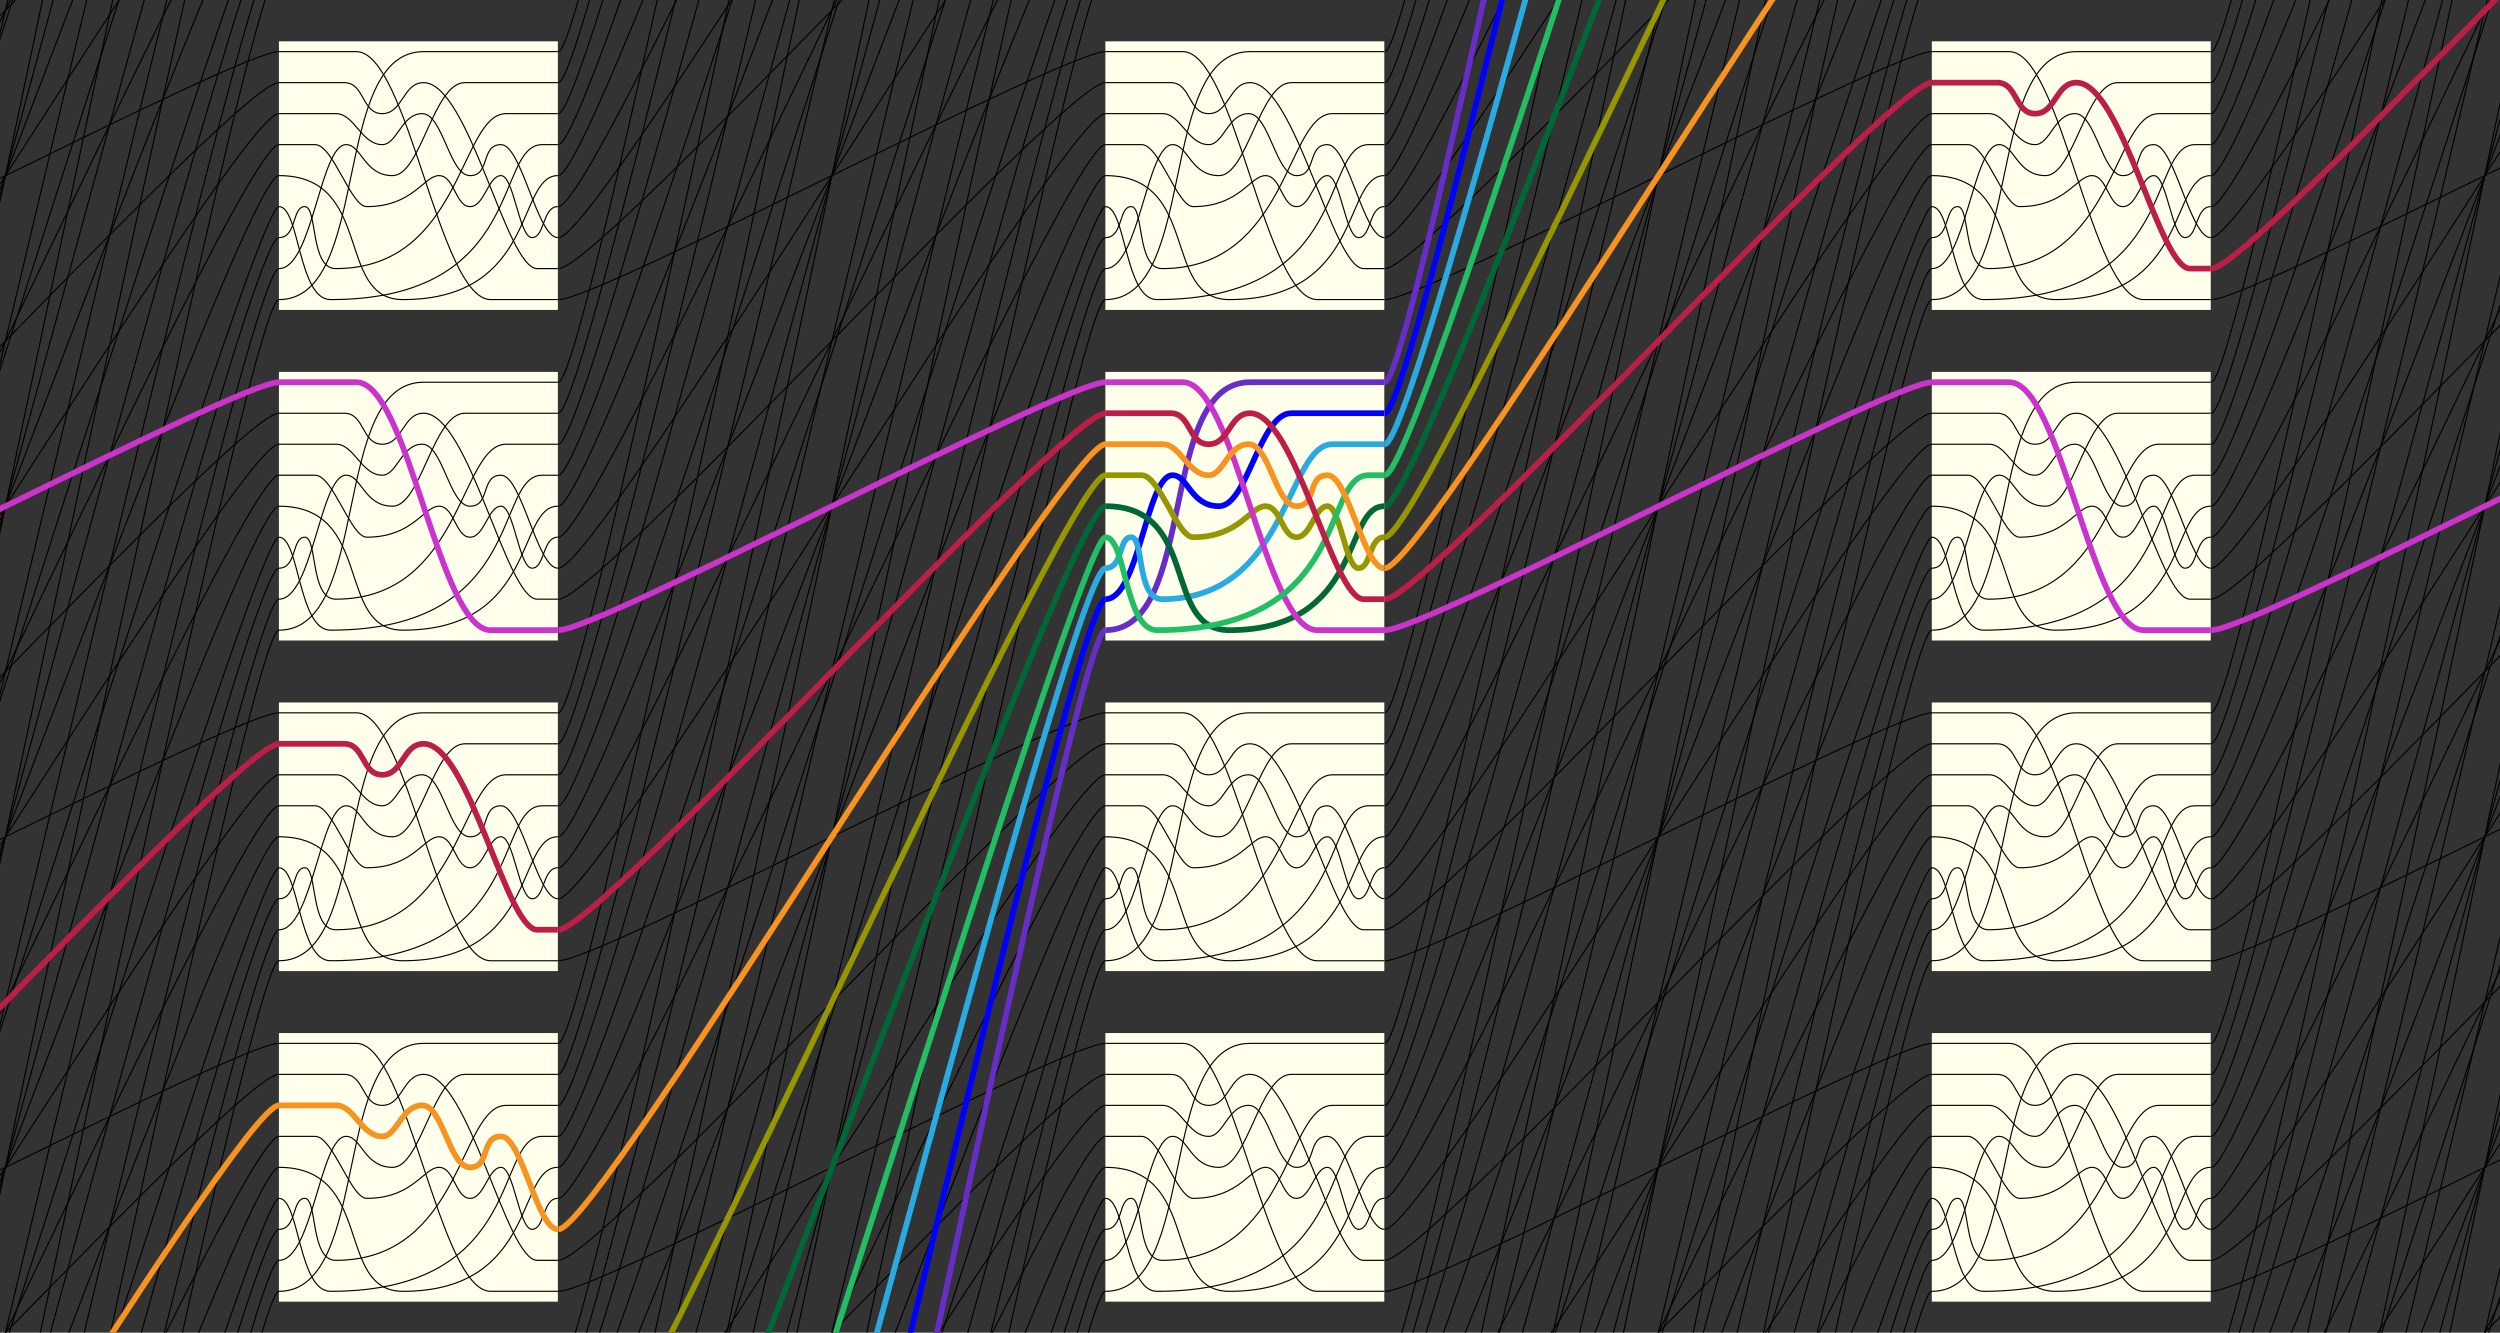 <svg xmlns="http://www.w3.org/2000/svg" width="2178" height="1161">
    <rect width="100%" height="100%" fill="#333333" stroke="none"/>
    <path d="M1682.999 899.999h243v234.002h-243V899.999zm0-288h243v234.002h-243V611.999zm0-288h243v234.002h-243V323.999zm0-288h243v234.002h-243V35.999zm-720 864h243v234.002h-243V899.999zm0-288h243v234.002h-243V611.999zm0-288h243v234.002h-243V323.999zm0-288h243v234.002h-243V35.999zm-720.001 864h243v234.002h-243V899.999zm0-288h243v234.002h-243V611.999zm0-288h243v234.002h-243V323.999zm0-288h243v234.002h-243V35.999z" fill="#FFFFEB"/>
    <g fill="none" stroke="#000">
        <path d="M1926.499 2114.999c36 0 440.5-1619.999 476.5-1619.999m-476.5 1593c36 0 440.5-1854 476.5-1854m-476.5 1827c36 0 440.5-2088 476.5-2088"/>
        <path d="M1926.5 1854c36 0 449.501-1386 476.5-1386m-476.501 1358.999c36 0 440.5-1619.999 476.5-1619.999m-476.5 1593c36 0 440.5-1854 476.5-1854m-476.5 1827c36 0 440.5-2088 476.5-2088"/>
        <path d="M1926.499 1620c36 0 440.5-918 476.5-918m-476.5 891c36 0 440.5-1152 476.5-1152M1926.5 1566c36 0 449.501-1386 476.5-1386m-476.501 1359c36 0 440.5-1620 476.5-1620m-476.5 1593c36 0 440.5-1854 476.5-1854m-476.5 1827c36 0 440.5-2088 476.5-2088"/>
        <path d="M1926.499 1386c36 0 440.5-450 476.5-450m-476.5 423c36 0 440.5-684 476.5-684m-476.5 657c36 0 440.5-918 476.5-918m-476.5 891c36 0 440.5-1152 476.5-1152M1926.5 1278c36 0 449.501-1386 476.5-1386m-476.501 1359c36 0 440.5-1620 476.5-1620m-476.5 1593c36 0 440.5-1854 476.5-1854m-476.5 1827c36 0 440.5-2088 476.5-2088m-720 2016c80.822 0 45.004-216.002 126-216.002h117"/>
        <path d="M1682.999 1098c29.25 0 36-108 58.5-108 13.5 0 15.75 27 40.5 27s35.51-81.002 63-81.002h81"/>
        <path d="M1682.999 1071c15.75 0 11.25-27 22.5-27s4.5 54 27 54c110.25 0 108.011-135 148.5-135h45"/>
        <path d="M1682.999 1017c83.156 0 48.822 108 108 108 117.156 0 99-108 135-108"/>
        <path d="M1682.999 990h31.5c15.75 0 31.011 54 45 54 40.495 0 49.677-26.999 63-27 13.323 0 14.344 27 27 27s15.75-27 27-27 15.75 54 27 54 9-27 22.5-27"/>
        <path d="M1682.999 908.999h67.5c44.995 0 72.005 216.002 117 216.002h58.5"/>
        <path d="M1682.999 1044c18 0 16.823 81 45 81 170.822 0 142.49-135 184.5-135h13.5"/>
        <path d="M1682.999 963h49.823c15.75 0 22.172 27 40.172 27 12.99 0 16.829-27 34.829-27s23.677 54 41.677 54 9-27 27-27 31.5 81 49.5 81"/>
        <path d="M1682.999 935.999l56.822.001c18 0 15.178 27 33.178 27s18-27.002 36-27.002c39.49 0 71.994 162.002 99 162.002h18m.5 27c36 0 440.5-216 476.5-216m-476.5 189c36 0 440.5-450 476.5-450m-476.5 423c36 0 440.5-684 476.5-684m-476.5 657c36 0 440.5-918 476.5-918m-476.5 891c36 0 440.5-1152 476.5-1152M1926.5 990c36 0 449.501-1386 476.5-1386M1926.499 963c36 0 440.5-1620 476.5-1620m-476.5 1593c36 0 440.5-1854 476.5-1854m-476.5 1827c36 0 440.5-2088 476.5-2088m-720 2016c80.822 0 45.004-216.002 126-216.002h117"/>
        <path d="M1682.999 810c29.25 0 36-108 58.5-108 13.5 0 15.75 27 40.5 27s35.51-81.002 63-81.002h81"/>
        <path d="M1682.999 783c15.75 0 11.25-27 22.5-27s4.5 54 27 54c110.25 0 108.011-135 148.5-135h45"/>
        <path d="M1682.999 729c83.156 0 48.822 108 108 108 117.156 0 99-108 135-108"/>
        <path d="M1682.999 702h31.5c15.75 0 31.011 54 45 54 40.495 0 49.677-26.999 63-27 13.323 0 14.344 27 27 27s15.75-27 27-27 15.75 54 27 54 9-27 22.5-27"/>
        <path d="M1682.999 620.999h67.5c44.995 0 72.005 216.001 117 216.001h58.5"/>
        <path d="M1682.999 756c18 0 16.823 81 45 81 170.822 0 142.49-135 184.5-135h13.5"/>
        <path d="M1682.999 675h49.823c15.75 0 22.172 27 40.172 27 12.99 0 16.829-27 34.829-27s23.677 54 41.677 54 9-27 27-27 31.5 81 49.5 81"/>
        <path d="M1682.999 647.999l56.822.001c18 0 15.178 27 33.178 27s18-27.002 36-27.002c39.49 0 71.994 162.002 99 162.002h18m.5 27c36 0 440.5-216 476.5-216m-476.5 189c36 0 440.5-450 476.5-450m-476.5 423c36 0 440.5-684 476.5-684m-476.5 657c36 0 440.5-918 476.5-918m-476.5 891c36 0 440.5-1152 476.5-1152M1926.5 702c36 0 449.501-1386 476.5-1386M1926.499 675c36 0 440.5-1620 476.5-1620m-476.5 1593c36 0 440.5-1854 476.5-1854m-476.5 1827c36 0 440.5-2088 476.5-2088m-720 2016c80.822 0 45.004-216.002 126-216.002h117"/>
        <path d="M1682.999 522c29.25 0 36-108 58.5-108 13.5 0 15.75 27 40.5 27s35.51-81.002 63-81.002h81"/>
        <path d="M1682.999 495c15.75 0 11.25-27 22.5-27s4.5 54 27 54c110.25 0 108.011-135 148.5-135h45"/>
        <path d="M1682.999 441c83.156 0 48.822 108 108 108 117.156 0 99-108 135-108"/>
        <path d="M1682.999 414h31.5c15.75 0 31.011 54 45 54 40.495 0 49.677-26.999 63-27 13.323 0 14.344 27 27 27s15.75-27 27-27 15.75 54 27 54 9-27 22.5-27"/>
        <path d="M1682.999 468c18 0 16.823 81 45 81 170.822 0 142.49-135 184.5-135h13.5"/>
        <path d="M1682.999 387h49.823c15.75 0 22.172 27 40.172 27 12.99 0 16.829-27 34.829-27s23.677 54 41.677 54 9-27 27-27 31.5 81 49.5 81"/>
        <path d="M1682.999 359.999l56.822.001c18 0 15.178 27 33.178 27s18-27.002 36-27.002c39.49 0 71.994 162.002 99 162.002h18m.5 0c36 0 440.5-450 476.5-450m-476.5 423c36 0 440.5-684 476.5-684m-476.5 657c36 0 440.5-918 476.5-918m-476.5 891c36 0 440.5-1152 476.5-1152M1926.5 414c36 0 449.501-1386 476.5-1386M1926.499 387c36 0 440.5-1620 476.5-1620m-476.5 1593c36 0 440.5-1854 476.5-1854m-476.5 1827c36 0 440.5-2088 476.5-2088m-720 2016c80.822 0 45.004-216.002 126-216.002h117"/>
        <path d="M1682.999 234c29.25 0 36-108 58.5-108 13.5 0 15.75 27 40.5 27s35.51-81.002 63-81.002h81"/>
        <path d="M1682.999 207c15.75 0 11.25-27 22.5-27s4.5 54 27 54c110.25 0 108.011-135 148.5-135.001s45 0 45 0"/>
        <path d="M1682.999 153c83.156 0 48.822 108 108 108 117.156 0 99-108 135-108"/>
        <path d="M1682.999 126h31.5c15.75 0 31.011 54 45 54 40.495 0 49.677-26.999 63-27s14.344 27 27 27 15.75-27 27-27 15.75 54 27 54 9-27 22.5-27"/>
        <path d="M1682.999 44.999h67.5c44.995 0 72.005 216.001 117 216.001h58.5"/>
        <path d="M1682.999 180c18 0 16.823 81 45 81 170.822 0 142.49-135 184.5-135h13.5"/>
        <path d="M1682.999 99l49.823.001c15.75 0 22.172 27 40.172 27 12.99 0 16.829-27 34.829-27s23.677 54 41.677 54 9-27 27-27 31.5 81 49.5 81m.499 53.999c36 0 440.5-216 476.5-216m-476.5 162c36 0 440.5-684 476.5-684m-476.5 657c36 0 440.5-918 476.5-918m-476.5 891c36 0 440.5-1152 476.5-1152M1926.5 126c36 0 449.501-1386 476.5-1386M1926.499 99c36 0 440.5-1619.999 476.5-1619.999M1926.499 72c36 0 440.5-1854 476.5-1854m-476.5 1827c36 0 440.5-2088 476.5-2088m-1196.5 5256c36 0 440.5-2088 476.5-2088"/>
        <path d="M1206.499 2952c36 0 440.5-1854 476.5-1854m-476.5 1827c36 0 440.5-2088 476.5-2088"/>
        <path d="M1206.499 2690.999c36 0 440.5-1619.999 476.5-1619.999m-476.5 1593c36 0 440.5-1854 476.5-1854m-476.5 1827c36 0 440.5-2088 476.5-2088"/>
        <path d="M1206.5 2430c36 0 449.501-1386 476.5-1386m-476.501 1358.999c36 0 440.5-1619.999 476.5-1619.999m-476.5 1593c36 0 440.5-1854 476.5-1854m-476.5 1827c36 0 440.5-2088 476.5-2088"/>
        <path d="M1206.499 2169c36 0 440.5-1152 476.5-1152M1206.5 2142c36 0 449.501-1386 476.5-1386m-476.501 1358.999c36 0 440.5-1619.999 476.5-1619.999m-476.5 1593c36 0 440.5-1854 476.5-1854m-476.5 1827c36 0 440.5-2088 476.5-2088"/>
        <path d="M1206.499 1908c36 0 440.5-918 476.5-918m-476.5 891c36 0 440.5-1152 476.5-1152M1206.5 1854c36 0 449.501-1386 476.5-1386m-476.501 1358.999c36 0 440.5-1619.999 476.5-1619.999m-476.5 1593c36 0 440.5-1854 476.5-1854m-476.5 1827c36 0 440.5-2088 476.5-2088"/>
        <path d="M1206.499 1647c36 0 440.5-684 476.5-684m-476.5 657c36 0 440.5-918 476.5-918m-476.5 891c36 0 440.5-1152 476.5-1152M1206.5 1566c36 0 449.501-1386 476.5-1386m-476.501 1359c36 0 440.5-1620 476.5-1620m-476.5 1593c36 0 440.5-1854 476.5-1854m-476.5 1827c36 0 440.5-2088 476.5-2088"/>
        <path d="M1206.499 1386c36 0 440.5-450 476.5-450m-476.5 423c36 0 440.5-684 476.5-684m-476.5 657c36 0 440.5-918 476.5-918m-476.5 891c36 0 440.5-1152 476.5-1152M1206.5 1278c36 0 449.501-1386 476.5-1386m-476.501 1359c36 0 440.5-1620 476.5-1620m-476.5 1593c36 0 440.5-1854 476.5-1854m-476.5 1827c36 0 440.5-2088 476.5-2088m-720 2016c80.823 0 45.005-216.002 126-216.002h117"/>
        <path d="M962.999 1098c29.25 0 36-108 58.5-108 13.5 0 15.75 27 40.5 27s35.51-81.002 63-81.002h81"/>
        <path d="M962.999 1071c15.75 0 11.25-27 22.5-27s4.5 54 27 54c110.25 0 108.011-135 148.5-135h45"/>
        <path d="M962.999 1017c83.156 0 48.823 108 108 108 117.156 0 99-108 135-108"/>
        <path d="M962.999 990h31.5c15.75 0 31.011 54 45 54 40.495 0 49.677-26.999 63-27 13.323 0 14.344 27 27 27s15.75-27 27-27 15.75 54 27 54 9-27 22.5-27"/>
        <path d="M962.999 908.999h67.5c44.995 0 72.005 216.002 117 216.002h58.5"/>
        <path d="M962.999 1044c18 0 16.823 81 45 81 170.823 0 142.49-135 184.5-135h13.5"/>
        <path d="M962.999 963h49.823c15.75 0 22.172 27 40.172 27 12.99 0 16.829-27 34.829-27s23.677 54 41.677 54 9-27 27-27 31.5 81 49.5 81"/>
        <path d="M962.999 935.999l56.823.001c18 0 15.177 27 33.177 27s18-27.002 36-27.002c39.49 0 71.994 162.002 99 162.002h18m.5 27c36 0 440.5-216 476.5-216m-476.5 189c36 0 440.5-450 476.5-450m-476.5 423c36 0 440.5-684 476.5-684m-476.5 657c36 0 440.5-918 476.5-918m-476.5 891c36 0 440.5-1152 476.5-1152M1206.5 990c36 0 449.501-1386 476.5-1386M1206.499 963c36 0 440.5-1620 476.5-1620m-476.5 1593c36 0 440.5-1854 476.5-1854m-476.5 1827c36 0 440.5-2088 476.5-2088m-720 2016c80.823 0 45.005-216.002 126-216.002h117"/>
        <path d="M962.999 810c29.25 0 36-108 58.5-108 13.5 0 15.75 27 40.5 27s35.51-81.002 63-81.002h81"/>
        <path d="M962.999 783c15.75 0 11.25-27 22.5-27s4.5 54 27 54c110.25 0 108.011-135 148.5-135h45"/>
        <path d="M962.999 729c83.156 0 48.823 108 108 108 117.156 0 99-108 135-108"/>
        <path d="M962.999 702h31.5c15.75 0 31.011 54 45 54 40.495 0 49.677-26.999 63-27 13.323 0 14.344 27 27 27s15.75-27 27-27 15.75 54 27 54 9-27 22.5-27"/>
        <path d="M962.999 620.999h67.5c44.995 0 72.005 216.002 117 216.002h58.5"/>
        <path d="M962.999 756c18 0 16.823 81 45 81 170.823 0 142.49-135 184.5-135h13.5"/>
        <path d="M962.999 675h49.823c15.75 0 22.172 27 40.172 27 12.99 0 16.829-27 34.829-27s23.677 54 41.677 54 9-27 27-27 31.5 81 49.5 81"/>
        <path d="M962.999 647.999l56.823.001c18 0 15.177 27 33.177 27s18-27.002 36-27.002c39.49 0 71.994 162.002 99 162.002h18m.5 27c36 0 440.5-216 476.5-216m-476.5 189c36 0 440.5-450 476.5-450m-476.5 423c36 0 440.5-684 476.5-684m-476.5 657c36 0 440.5-918 476.5-918m-476.5 891c36 0 440.5-1152 476.5-1152M1206.5 702c36 0 449.501-1386 476.5-1386M1206.499 675c36 0 440.5-1620 476.5-1620m-476.5 1593c36 0 440.5-1854 476.5-1854m-476.5 1827c36 0 440.5-2088 476.5-2088m-720 1728c80.823 0 45.005-216.002 126-216.002h117"/>
        <path d="M962.999 234c29.25 0 36-108 58.5-108 13.5 0 15.75 27 40.5 27s35.51-81.002 63-81.002h81"/>
        <path d="M962.999 207c15.75 0 11.25-27 22.5-27s4.5 54 27 54c110.25 0 108.011-135 148.5-135.001s45 0 45 0"/>
        <path d="M962.999 153c83.156 0 48.823 108 108 108 117.156 0 99-108 135-108"/>
        <path d="M962.999 126h31.5c15.75 0 31.011 54 45 54 40.495 0 49.677-26.999 63-27s14.344 27 27 27 15.75-27 27-27 15.75 54 27 54 9-27 22.5-27"/>
        <path d="M962.999 44.999h67.5c44.995 0 72.005 216.002 117 216.002h58.5"/>
        <path d="M962.999 180c18 0 16.823 81 45 81 170.823 0 142.49-135 184.5-135h13.5"/>
        <path d="M962.999 99l49.823.001c15.75 0 22.172 27 40.172 27 12.99 0 16.829-27 34.829-27s23.677 54 41.677 54 9-27 27-27 31.5 81 49.5 81"/>
        <path d="M962.999 71.999l56.823.001c18 0 15.177 27 33.177 27s18-27.002 36-27.002c39.49-.001 71.994 162.002 99 162.002h18m.5 27c36 0 440.5-216 476.5-216m-476.5 189c36 0 440.5-450 476.5-450m-476.5 423c36 0 440.5-684 476.5-684m-476.5 657c36 0 440.5-918 476.5-918m-476.5 891c36 0 440.5-1152 476.5-1152M1206.5 126c36 0 449.501-1386 476.5-1386M1206.499 99c36 0 440.5-1619.999 476.5-1619.999M1206.499 72c36 0 440.5-1854 476.5-1854m-476.5 1827c36 0 440.5-2088 476.5-2088M486.498 3213c36 0 440.5-2088 476.5-2088"/>
        <path d="M486.498 2952c36 0 440.5-1854 476.5-1854m-476.5 1827c36 0 440.5-2088 476.5-2088"/>
        <path d="M486.498 2690.999c36 0 440.5-1619.999 476.5-1619.999m-476.5 1593c36 0 440.5-1854 476.5-1854"/>
        <path d="M486.499 2430c36 0 449.501-1386 476.5-1386M486.498 2402.999c36 0 440.5-1619.999 476.5-1619.999m-476.5 1566c36 0 440.5-2088 476.5-2088"/>
        <path d="M486.498 2169c36.001 0 440.5-1152 476.5-1152M486.499 2142c36 0 449.501-1386 476.5-1386M486.498 2088c36 0 440.5-1854 476.5-1854m-476.5 1827c36 0 440.5-2088 476.5-2088"/>
        <path d="M486.498 1908c36.001 0 440.5-918 476.5-918m-476.5 891c36.001 0 440.5-1152 476.5-1152m-476.5 1097.999c36 0 440.5-1619.999 476.5-1619.999m-476.5 1593c36 0 440.5-1854 476.5-1854m-476.5 1827c36 0 440.5-2088 476.5-2088"/>
        <path d="M486.498 1647c36.001 0 440.5-684 476.5-684m-476.5 657c36.001 0 440.5-918 476.5-918m-476.499 864c36 0 449.501-1386 476.5-1386M486.498 1539c36 0 440.5-1620 476.5-1620m-476.5 1593c36 0 440.5-1854 476.5-1854m-476.5 1827c36 0 440.5-2088 476.5-2088"/>
        <path d="M486.498 1386c36.001 0 440.5-450 476.5-450m-476.5 423c36.001 0 440.5-684 476.5-684m-476.5 630c36.001 0 440.5-1152 476.5-1152M486.499 1278c36 0 449.501-1386 476.5-1386M486.498 1251c36 0 440.5-1620 476.5-1620m-476.5 1593c36 0 440.5-1854 476.5-1854m-476.5 1827c36 0 440.5-2088 476.5-2088m-720 2016c80.823 0 45.005-216.002 126-216.002h117"/>
        <path d="M242.998 1098c29.25 0 36-108 58.5-108 13.5 0 15.75 27 40.5 27s35.511-81.002 63-81.002h81"/>
        <path d="M242.998 1071c15.75 0 11.25-27 22.5-27s4.5 54 27 54c110.25 0 108.011-135 148.5-135h45"/>
        <path d="M242.998 1017c83.157 0 48.823 108 108 108 117.157 0 99-108 135-108"/>
        <path d="M242.998 990h31.5c15.75 0 31.011 54 45 54 40.496 0 49.677-26.999 63-27 13.324 0 14.344 27 27 27 12.657 0 15.75-27 27-27s15.75 54 27 54 9-27 22.5-27"/>
        <path d="M242.998 908.999h67.5c44.995 0 72.005 216.002 117 216.002h58.5"/>
        <path d="M242.998 1044c18 0 16.823 81 45 81 170.823 0 142.491-135 184.5-135h13.5"/>
        <path d="M242.998 935.999l56.823.001c18 0 15.177 27 33.177 27s18-27.002 36-27.002c39.491 0 71.995 162.002 99 162.002h18m.5 27c36.001 0 440.5-216 476.5-216m-476.5 189c36.001 0 440.5-450 476.5-450m-476.5 396c36.001 0 440.5-918 476.5-918m-476.5 891c36.001 0 440.5-1152 476.5-1152M486.499 990c36 0 449.501-1386 476.5-1386M486.498 963c36 0 440.5-1620 476.5-1620m-476.5 1593c36 0 440.5-1854 476.5-1854m-476.5 1827c36 0 440.5-2088 476.5-2088m-720 2016c80.823 0 45.005-216.002 126-216.002h117"/>
        <path d="M242.998 810c29.25 0 36-108 58.5-108 13.5 0 15.75 27 40.5 27s35.511-81.002 63-81.002h81"/>
        <path d="M242.998 783c15.75 0 11.25-27 22.5-27s4.5 54 27 54c110.25 0 108.011-135 148.5-135h45"/>
        <path d="M242.998 729c83.157 0 48.823 108 108 108 117.157 0 99-108 135-108"/>
        <path d="M242.998 702h31.5c15.75 0 31.011 54 45 54 40.496 0 49.677-26.999 63-27 13.324 0 14.344 27 27 27 12.657 0 15.75-27 27-27s15.75 54 27 54 9-27 22.5-27"/>
        <path d="M242.998 620.999h67.5c44.995 0 72.005 216.002 117 216.002h58.5"/>
        <path d="M242.998 756c18 0 16.823 81 45 81 170.823 0 142.491-135 184.5-135h13.5"/>
        <path d="M242.998 675h49.823c15.75 0 22.172 27 40.172 27 12.99 0 16.829-27 34.829-27s23.676 54 41.676 54 9-27 27-27 31.5 81 49.5 81m.5 54c36.001 0 440.5-216 476.5-216m-476.5 162c36.001 0 440.5-684 476.5-684m-476.5 657c36.001 0 440.5-918 476.5-918m-476.5 891c36.001 0 440.5-1152 476.5-1152M486.499 702c36 0 449.501-1386 476.5-1386M486.498 675c36 0 440.5-1620 476.5-1620m-476.5 1593c36 0 440.5-1854 476.5-1854m-476.5 1827c36 0 440.5-2088 476.5-2088m-720 2016c80.823 0 45.005-216.002 126-216.002h117"/>
        <path d="M242.998 522c29.25 0 36-108 58.5-108 13.5 0 15.75 27 40.5 27s35.511-81.002 63-81.002h81"/>
        <path d="M242.998 495c15.75 0 11.25-27 22.5-27s4.5 54 27 54c110.25 0 108.011-135 148.5-135h45"/>
        <path d="M242.998 441c83.157 0 48.823 108 108 108 117.157 0 99-108 135-108"/>
        <path d="M242.998 414h31.5c15.75 0 31.011 54 45 54 40.496 0 49.677-26.999 63-27 13.324 0 14.344 27 27 27 12.657 0 15.75-27 27-27s15.75 54 27 54 9-27 22.5-27"/>
        <path d="M242.998 468c18 0 16.823 81 45 81 170.823 0 142.491-135 184.5-135h13.5"/>
        <path d="M242.998 387h49.823c15.75 0 22.172 27 40.172 27 12.99 0 16.829-27 34.829-27s23.676 54 41.676 54 9-27 27-27 31.5 81 49.5 81"/>
        <path d="M242.998 359.999l56.823.001c18 0 15.177 27 33.177 27s18-27.002 36-27.002c39.491 0 71.995 162.002 99 162.002h18m.5 0c36.001 0 440.5-450 476.5-450m-476.5 423c36.001 0 440.5-684 476.5-684m-476.5 657c36.001 0 440.5-918 476.5-918m-476.5 891c36.001 0 440.5-1152 476.5-1152M486.499 414c36 0 449.501-1386 476.5-1386M486.498 387c36 0 440.5-1620 476.5-1620m-476.5 1593c36 0 440.5-1854 476.5-1854m-476.5 1827c36 0 440.5-2088 476.5-2088m-720 2016c80.823 0 45.005-216.002 126-216.002h117"/>
        <path d="M242.998 234c29.25 0 36-108 58.5-108 13.5 0 15.75 27 40.5 27s35.511-81.002 63-81.002h81"/>
        <path d="M242.998 207c15.75 0 11.25-27 22.5-27s4.5 54 27 54c110.25 0 108.011-135 148.5-135h45"/>
        <path d="M242.998 153c83.157 0 48.823 108 108 108 117.157 0 99-108 135-108"/>
        <path d="M242.998 126h31.5c15.75 0 31.011 54 45 54 40.496 0 49.677-26.999 63-27 13.324-.001 14.344 27 27 27 12.657 0 15.75-27 27-27s15.75 54 27 54 9-27 22.5-27"/>
        <path d="M242.998 44.999h67.5c44.995 0 72.005 216.002 117 216.002h58.5"/>
        <path d="M242.998 180c18 0 16.823 81 45 81 170.823 0 142.491-135 184.5-135h13.5"/>
        <path d="M242.998 99l49.823.001c15.75 0 22.172 27 40.172 27 12.99 0 16.829-27 34.829-27s23.676 54 41.676 54 9-27 27-27 31.5 81 49.5 81"/>
        <path d="M242.998 71.999l56.823.001c18 0 15.177 27 33.177 27s18-27.002 36-27.002c39.491-.001 71.995 162.002 99 162.002h18m.5 27c36.001 0 440.5-216 476.5-216m-476.5 189c36.001 0 440.5-450 476.5-450m-476.5 423c36.001 0 440.5-684 476.5-684m-476.5 657c36.001 0 440.5-918 476.5-918m-476.5 891c36.001 0 440.5-1152 476.5-1152M486.499 126c36 0 449.501-1386 476.5-1386M486.498 99c36 0 440.5-1619.999 476.5-1619.999M486.498 72c36 0 440.5-1854 476.5-1854M486.498 45c36 0 440.5-2088 476.5-2088m-1196.5 5256c36 0 440.5-2088 476.5-2088"/>
        <path d="M-233.502 2952c36 0 440.5-1854 476.5-1854m-476.5 1827c36 0 440.5-2088 476.5-2088"/>
        <path d="M-233.502 2690.999c36 0 440.5-1619.999 476.5-1619.999m-476.5 1593c36 0 440.5-1854 476.5-1854m-476.5 1827c36 0 440.5-2088 476.5-2088"/>
        <path d="M-233.501 2430c36 0 449.501-1386 476.5-1386m-476.501 1358.999c36 0 440.5-1619.999 476.5-1619.999m-476.5 1593c36 0 440.5-1854 476.5-1854m-476.5 1827c36 0 440.5-2088 476.5-2088"/>
        <path d="M-233.502 2169c36.001 0 440.5-1152 476.5-1152m-476.499 1125c36 0 449.501-1386 476.5-1386m-476.501 1358.999c36 0 440.5-1619.999 476.5-1619.999m-476.5 1593c36 0 440.5-1854 476.5-1854m-476.5 1827c36 0 440.5-2088 476.5-2088"/>
        <path d="M-233.502 1908c36.001 0 440.5-918 476.5-918m-476.5 891c36.001 0 440.5-1152 476.5-1152m-476.499 1125c36 0 449.501-1386 476.5-1386m-476.501 1358.999c36 0 440.5-1619.999 476.5-1619.999m-476.5 1593c36 0 440.5-1854 476.5-1854m-476.5 1827c36 0 440.5-2088 476.5-2088"/>
        <path d="M-233.502 1620c36.001 0 440.5-918 476.5-918m-476.5 891c36.001 0 440.5-1152 476.5-1152m-476.499 1125c36 0 449.501-1386 476.5-1386m-476.501 1359c36 0 440.5-1620 476.5-1620m-476.5 1593c36 0 440.5-1854 476.5-1854m-476.5 1827c36 0 440.5-2088 476.5-2088"/>
        <path d="M-233.502 1386c36.001 0 440.5-450 476.5-450m-476.5 423c36.001 0 440.5-684 476.5-684m-476.5 657c36.001 0 440.5-918 476.5-918m-476.5 891c36.001 0 440.5-1152 476.5-1152m-476.499 1125c36 0 449.501-1386 476.5-1386m-476.501 1359c36 0 440.5-1620 476.5-1620m-476.5 1593c36 0 440.5-1854 476.5-1854m-476.5 1827c36 0 440.5-2088 476.5-2088m-476.5 2016c36.001 0 440.5-216 476.5-216"/>
        <path d="M-233.502 1071c36.001 0 440.5-684 476.5-684m-476.5 657c36.001 0 440.5-918 476.5-918m-476.5 891c36.001 0 440.5-1152 476.5-1152M-233.501 990c36 0 449.501-1386 476.5-1386M-233.502 963c36 0 440.5-1620 476.5-1620m-476.5 1593c36 0 440.5-1854 476.5-1854m-476.5 1827c36 0 440.5-2088 476.5-2088"/>
        <path d="M-233.502 837c36.001 0 440.5-216 476.5-216m-476.5 189c36.001 0 440.5-450 476.5-450m-476.5 423c36.001 0 440.5-684 476.5-684m-476.5 657c36.001 0 440.5-918 476.5-918m-476.5 891c36.001 0 440.5-1152 476.5-1152M-233.501 702c36 0 449.501-1386 476.5-1386M-233.502 675c36 0 440.5-1620 476.5-1620m-476.5 1593c36 0 440.5-1854 476.5-1854m-476.5 1827c36 0 440.5-2088 476.5-2088"/>
        <path d="M-233.502 522c36.001 0 440.5-450 476.5-450m-476.5 423c36.001 0 440.5-684 476.5-684m-476.5 657c36.001 0 440.5-918 476.5-918"/>
        <path d="M-233.502 261c36.001 0 440.5-216 476.5-216m-476.5 189c36.001 0 440.5-450 476.5-450m0-1827"/>
    </g>
    <path fill="none" stroke="#C3C" stroke-width="5" d="M1682.999 332.999h67.5c44.995 0 72.005 216.001 117 216.001h58.5m.5 0c36 0 440.5-216 476.5-216"/>
    <path fill="none" stroke="#BC1E47" stroke-width="5" d="M1682.999 71.999l56.822.001c18 0 15.178 27 33.178 27s18-27.002 36-27.002c39.49-.001 71.994 162.002 99 162.002h18m.5 0c36 0 440.5-450 476.5-450"/>
    <path fill="none" stroke="#662DC8" stroke-width="5" d="M962.999 549c80.823 0 45.005-216.002 126-216.002h117"/>
    <path fill="none" stroke="#00F" stroke-width="5" d="M962.999 522c29.25 0 36-108 58.5-108 13.5 0 15.75 27 40.5 27s35.51-81.002 63-81.002h81"/>
    <path fill="none" stroke="#29ABE2" stroke-width="5" d="M962.999 495c15.75 0 11.25-27 22.5-27s4.5 54 27 54c110.25 0 108.011-135 148.5-135h45"/>
    <path fill="none" stroke="#006837" stroke-width="5" d="M962.999 441c83.156 0 48.823 108 108 108 117.156 0 99-108 135-108"/>
    <path fill="none" stroke="#969600" stroke-width="5" d="M962.999 414h31.5c15.75 0 31.011 54 45 54 40.495 0 49.677-26.999 63-27 13.323 0 14.344 27 27 27s15.75-27 27-27 15.75 54 27 54 9-27 22.5-27"/>
    <path fill="none" stroke="#C3C" stroke-width="5" d="M962.999 332.999h67.5c44.995 0 72.005 216.002 117 216.002h58.5"/>
    <path fill="none" stroke="#22BE64" stroke-width="5" d="M962.999 468c18 0 16.823 81 45 81 170.823 0 142.49-135 184.5-135h13.5"/>
    <path fill="none" stroke="#F7931E" stroke-width="5" d="M962.999 387h49.823c15.75 0 22.172 27 40.172 27 12.99 0 16.829-27 34.829-27s23.677 54 41.677 54 9-27 27-27 31.5 81 49.5 81"/>
    <path fill="none" stroke="#BC1E47" stroke-width="5" d="M962.999 359.999l56.823.001c18 0 15.177 27 33.177 27s18-27.002 36-27.002c39.49 0 71.994 162.002 99 162.002h18"/>
    <path fill="none" stroke="#C3C" stroke-width="5" d="M1206.499 549c36 0 440.5-216 476.5-216"/>
    <path fill="none" stroke="#BC1E47" stroke-width="5" d="M1206.499 522c36 0 440.5-450 476.5-450"/>
    <path fill="none" stroke="#F7931E" stroke-width="5" d="M1206.499 495c36 0 440.5-684 476.5-684"/>
    <path fill="none" stroke="#969600" stroke-width="5" d="M1206.499 468c36 0 440.5-918 476.5-918"/>
    <path fill="none" stroke="#006837" stroke-width="5" d="M1206.499 441c36 0 440.5-1152 476.5-1152"/>
    <path fill="none" stroke="#22BE64" stroke-width="5" d="M1206.5 414c36 0 449.501-1386 476.5-1386"/>
    <path fill="none" stroke="#29ABE2" stroke-width="5" d="M1206.499 387c36 0 440.5-1620 476.5-1620"/>
    <path fill="none" stroke="#00F" stroke-width="5" d="M1206.499 360c36 0 440.5-1854 476.5-1854"/>
    <path fill="none" stroke="#662DC8" stroke-width="5" d="M1206.499 333c36 0 440.5-2088 476.5-2088M486.498 2637c36 0 440.5-2088 476.5-2088"/>
    <path fill="none" stroke="#00F" stroke-width="5" d="M486.498 2376c36 0 440.5-1854 476.5-1854"/>
    <path fill="none" stroke="#29ABE2" stroke-width="5" d="M486.498 2114.999c36 0 440.5-1619.999 476.5-1619.999"/>
    <path fill="none" stroke="#22BE64" stroke-width="5" d="M486.499 1854c36 0 449.501-1386 476.5-1386"/>
    <path fill="none" stroke="#006837" stroke-width="5" d="M486.498 1593c36.001 0 440.5-1152 476.5-1152"/>
    <path fill="none" stroke="#969600" stroke-width="5" d="M486.498 1332c36.001 0 440.5-918 476.5-918"/>
    <path fill="none" stroke="#F7931E" stroke-width="5" d="M242.998 963h49.823c15.75 0 22.172 27 40.172 27 12.99 0 16.829-27 34.829-27s23.676 54 41.676 54 9-27 27-27 31.5 81 49.5 81m.5 0c36.001 0 440.5-684 476.5-684"/>
    <path fill="none" stroke="#BC1E47" stroke-width="5" d="M242.998 647.999l56.823.001c18 0 15.177 27 33.177 27s18-27.002 36-27.002c39.491 0 71.995 162.002 99 162.002h18m.5 0c36.001 0 440.5-450 476.5-450"/>
    <path fill="none" stroke="#C3C" stroke-width="5" d="M242.998 332.999h67.5c44.995 0 72.005 216.002 117 216.002h58.5m.5-.001c36.001 0 440.5-216 476.5-216"/>
    <path fill="none" stroke="#F7931E" stroke-width="5" d="M-233.502 1647c36.001 0 440.5-684 476.5-684"/>
    <path fill="none" stroke="#BC1E47" stroke-width="5" d="M-233.502 1098c36.001 0 440.5-450 476.5-450"/>
    <path fill="none" stroke="#C3C" stroke-width="5" d="M-233.502 549c36.001 0 440.5-216 476.5-216"/>
</svg>
